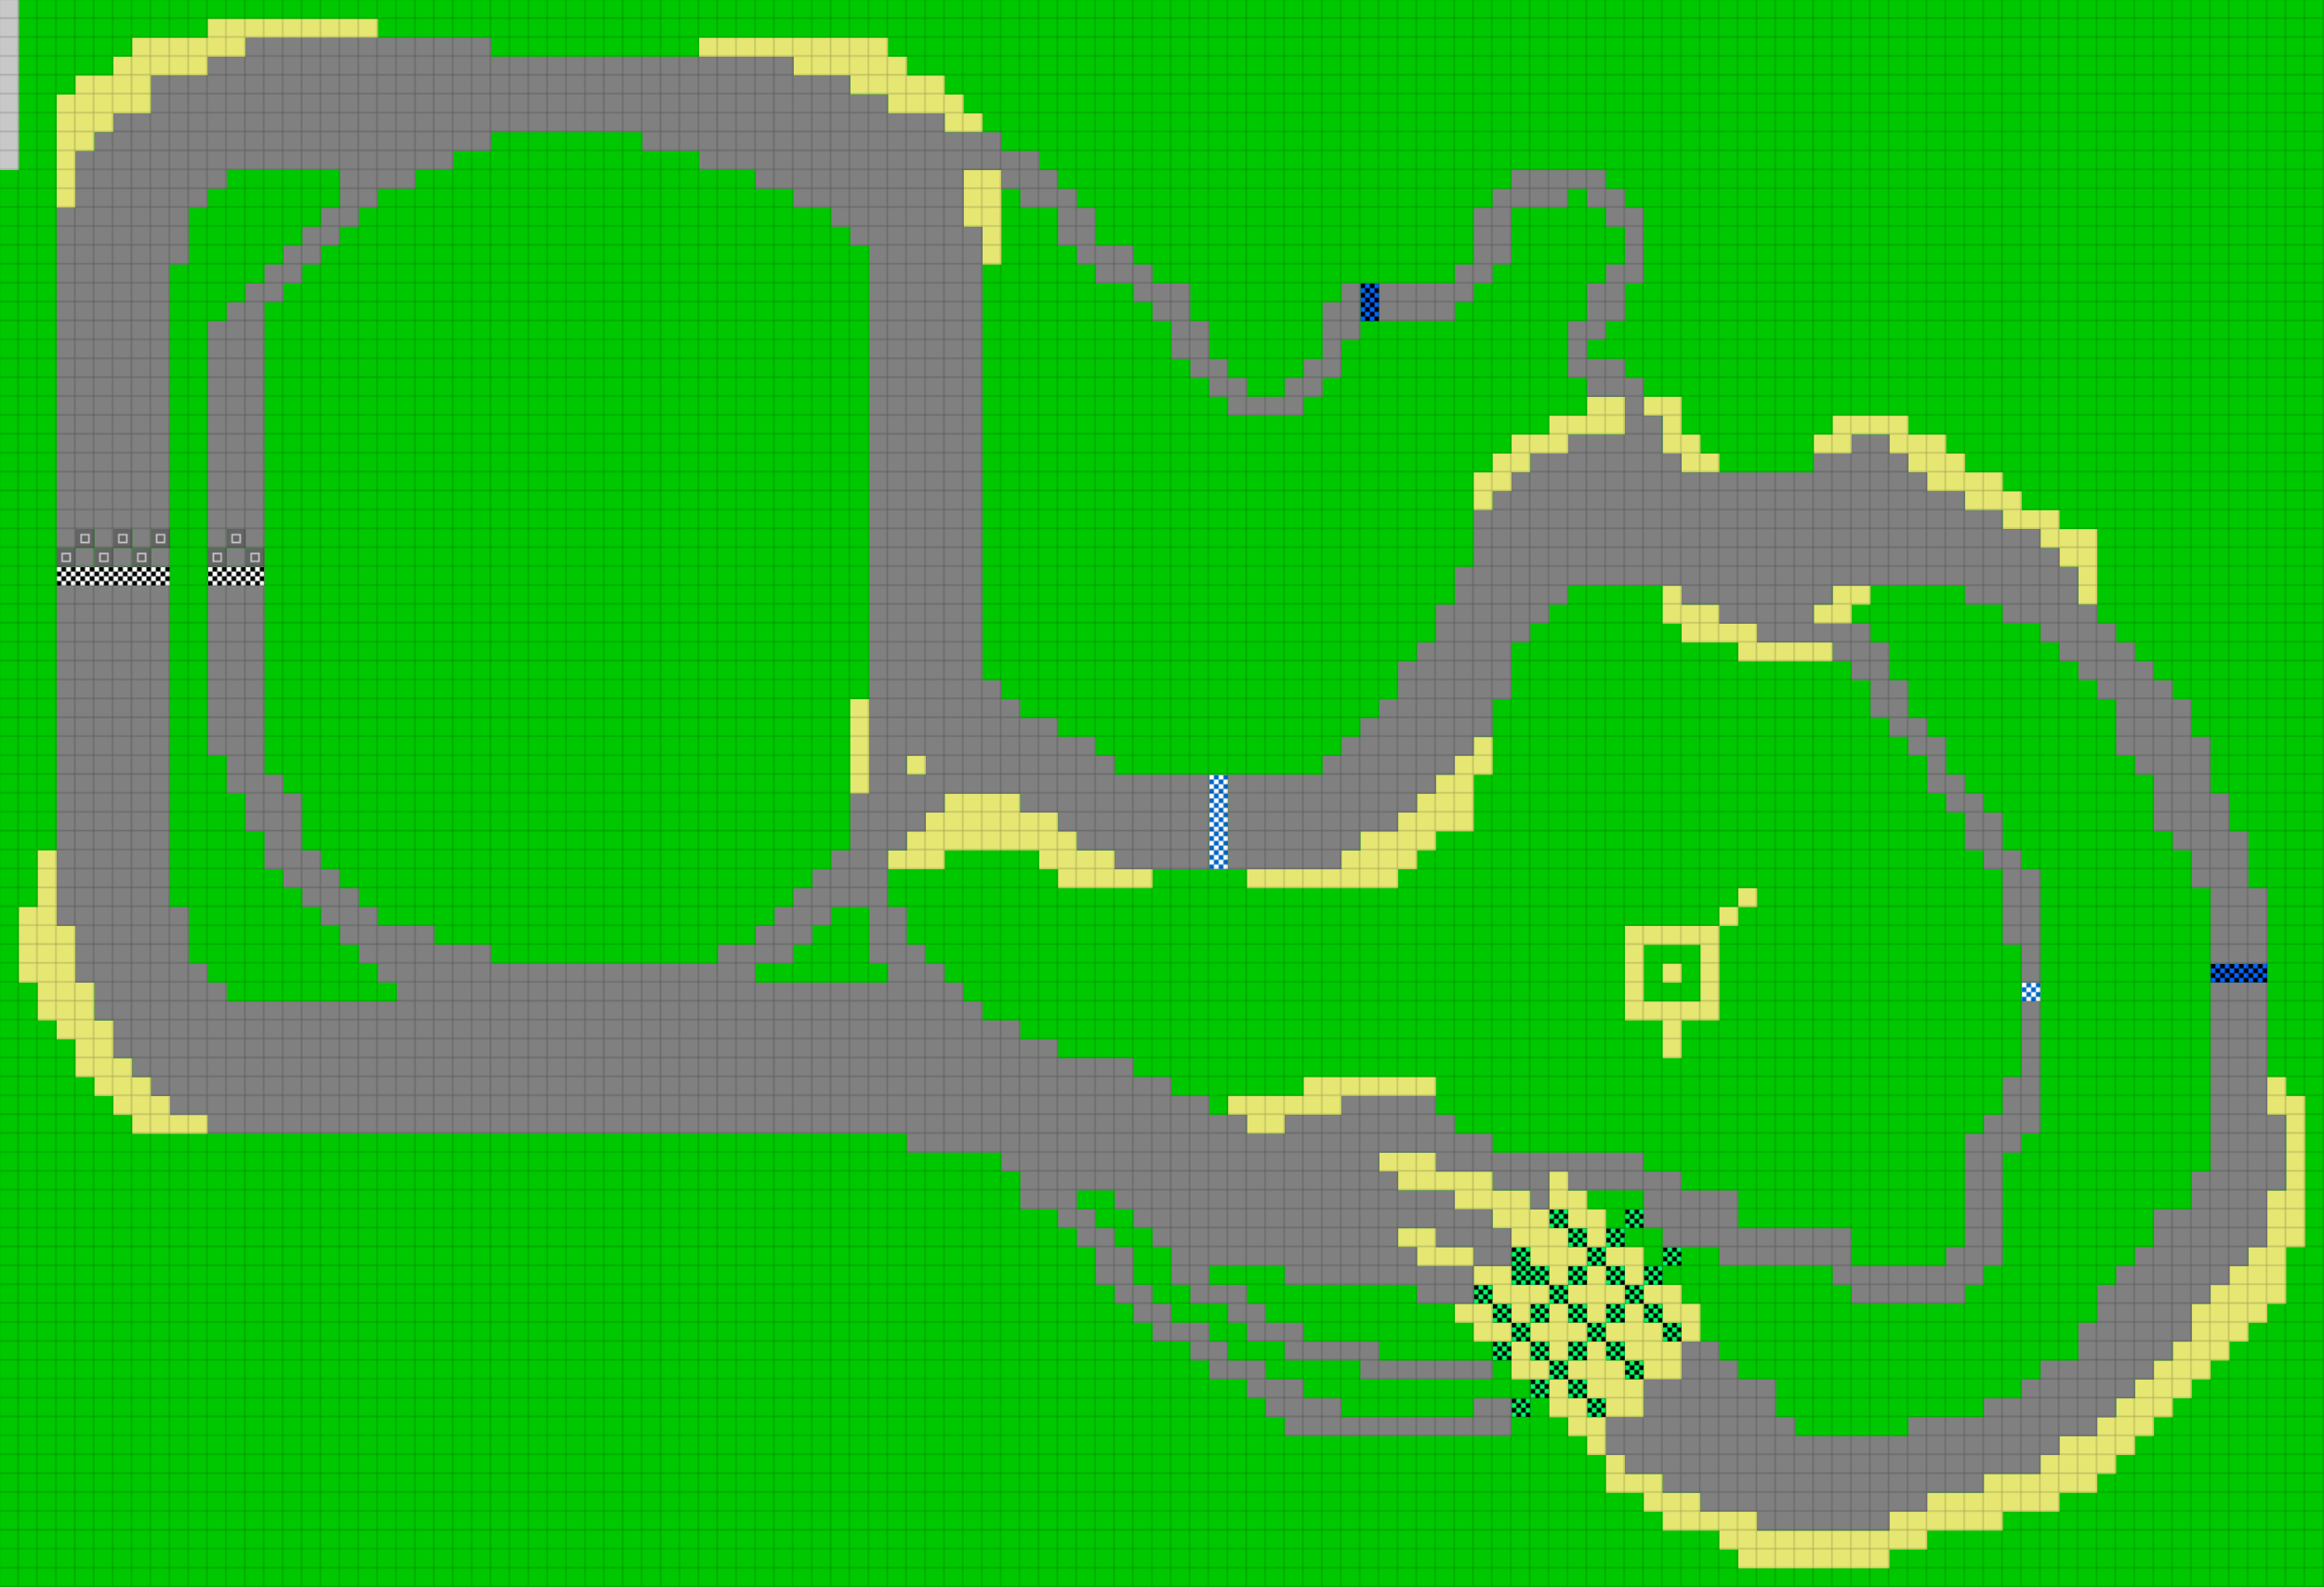 <svg height="1008" width="1476" id="mapSvgView" xmlns:xlink="http://www.w3.org/1999/xlink" version="1.1" xmlns="http://www.w3.org/2000/svg"> <defs> <style type="text/css"> .grass {fill: rgb(0, 200, 0);} .road {fill: rgb(128, 128, 128);} .start {fill: url(#startPattern)} .finish {fill: url(#finishPattern)} .mud {fill: rgb(100, 70, 0);} .sand {fill: rgb(230, 230, 115);} .water {fill: blue;} .earth {fill: brown;} .night {fill: black;} .parc {fill: rgb(200, 200, 200);} .cp1color {fill: rgb(0, 102, 255);} .cp2color {fill: rgb(0, 100, 200);} .cp3color {fill: rgb(0, 255, 102);} .cp4color {fill: rgb(0, 200, 0);} .cp5color {fill: rgb(255, 255, 0);} .cp6color {fill: rgb(200, 200, 0);} .cp7color {fill: rgb(255, 0, 0);} .cp8color {fill: rgb(200, 0, 0);} .cp9color {fill: rgb(255, 0, 255);} .cp1 {fill: url(#cp1pattern);} .cp2 {fill: url(#cp2pattern);} .cp3 {fill: url(#cp3pattern);} .cp4 {fill: url(#cp4pattern);} .cp5 {fill: url(#cp5pattern);} .cp6 {fill: url(#cp6pattern);} .cp7 {fill: url(#cp7pattern);} .cp8 {fill: url(#cp8pattern);} .cp9 {fill: url(#cp9pattern);} .primaryColor {fill: rgb(0, 255, 102);} </style> <pattern y="0" x="0" height="12" width="12" patternUnits="userSpaceOnUse" id="grid"> <line stroke-width="1" stroke="black" y2="12" x2="12" y1="0" x1="12"></line> <line stroke-width="1" stroke="black" y2="12" x2="12" y1="12" x1="0"></line> </pattern> <pattern y="0" x="0" height="12" width="12" patternUnits="userSpaceOnUse" id="finishPattern"> <rect fill="black" height="12" width="12" y="0" x="0"></rect> <path fill="white" d="M0,0L3,0L3,3L0,3L0,0M6,0L9,0L9,3L6,3L6,0M3,3L6,3L6,6L3,6L3,3M9,3L12,3L12,6L9,6L9,3"></path> <path fill="white" d="M0,6L3,6L3,9L0,9L0,6M6,6L9,6L9,9L6,9L6,6M3,9L6,9L6,12L3,12L3,9M9,9L12,9L12,12L9,12L9,9"></path> </pattern> <pattern y="0" x="0" height="12" width="12" patternUnits="userSpaceOnUse" id="startPattern"> <rect fill="rgb(100,100,100)" height="12" width="12" y="0" x="0"></rect> <rect stroke-width="1" stroke="rgb(200,200,200)" fill="none" height="5" width="5" y="3.5" x="3.5"></rect> &gt; </pattern> <pattern y="0" x="0" height="12" width="12" patternUnits="userSpaceOnUse" id="cp1pattern"> <rect class="cp1color" height="12" width="12" y="0" x="0"></rect> <path fill="black" d="M0,0L3,0L3,3L0,3L0,0M6,0L9,0L9,3L6,3L6,0M3,3L6,3L6,6L3,6L3,3M9,3L12,3L12,6L9,6L9,3"></path> <path fill="black" d="M0,6L3,6L3,9L0,9L0,6M6,6L9,6L9,9L6,9L6,6M3,9L6,9L6,12L3,12L3,9M9,9L12,9L12,12L9,12L9,9"></path> </pattern> <pattern y="0" x="0" height="12" width="12" patternUnits="userSpaceOnUse" id="cp2pattern"> <rect class="cp2color" height="12" width="12" y="0" x="0"></rect> <path fill="white" d="M0,0L3,0L3,3L0,3L0,0M6,0L9,0L9,3L6,3L6,0M3,3L6,3L6,6L3,6L3,3M9,3L12,3L12,6L9,6L9,3"></path> <path fill="white" d="M0,6L3,6L3,9L0,9L0,6M6,6L9,6L9,9L6,9L6,6M3,9L6,9L6,12L3,12L3,9M9,9L12,9L12,12L9,12L9,9"></path> </pattern> <pattern y="0" x="0" height="12" width="12" patternUnits="userSpaceOnUse" id="cp3pattern"> <rect class="cp3color" height="12" width="12" y="0" x="0"></rect> <path fill="black" d="M0,0L3,0L3,3L0,3L0,0M6,0L9,0L9,3L6,3L6,0M3,3L6,3L6,6L3,6L3,3M9,3L12,3L12,6L9,6L9,3"></path> <path fill="black" d="M0,6L3,6L3,9L0,9L0,6M6,6L9,6L9,9L6,9L6,6M3,9L6,9L6,12L3,12L3,9M9,9L12,9L12,12L9,12L9,9"></path> </pattern> <pattern y="0" x="0" height="12" width="12" patternUnits="userSpaceOnUse" id="cp4pattern"> <rect class="cp4color" height="12" width="12" y="0" x="0"></rect> <path fill="white" d="M0,0L3,0L3,3L0,3L0,0M6,0L9,0L9,3L6,3L6,0M3,3L6,3L6,6L3,6L3,3M9,3L12,3L12,6L9,6L9,3"></path> <path fill="white" d="M0,6L3,6L3,9L0,9L0,6M6,6L9,6L9,9L6,9L6,6M3,9L6,9L6,12L3,12L3,9M9,9L12,9L12,12L9,12L9,9"></path> </pattern> <pattern y="0" x="0" height="12" width="12" patternUnits="userSpaceOnUse" id="cp5pattern"> <rect class="cp5color" height="12" width="12" y="0" x="0"></rect> <path fill="black" d="M0,0L3,0L3,3L0,3L0,0M6,0L9,0L9,3L6,3L6,0M3,3L6,3L6,6L3,6L3,3M9,3L12,3L12,6L9,6L9,3"></path> <path fill="black" d="M0,6L3,6L3,9L0,9L0,6M6,6L9,6L9,9L6,9L6,6M3,9L6,9L6,12L3,12L3,9M9,9L12,9L12,12L9,12L9,9"></path> </pattern> <pattern y="0" x="0" height="12" width="12" patternUnits="userSpaceOnUse" id="cp6pattern"> <rect class="cp6color" height="12" width="12" y="0" x="0"></rect> <path fill="white" d="M0,0L3,0L3,3L0,3L0,0M6,0L9,0L9,3L6,3L6,0M3,3L6,3L6,6L3,6L3,3M9,3L12,3L12,6L9,6L9,3"></path> <path fill="white" d="M0,6L3,6L3,9L0,9L0,6M6,6L9,6L9,9L6,9L6,6M3,9L6,9L6,12L3,12L3,9M9,9L12,9L12,12L9,12L9,9"></path> </pattern> <pattern y="0" x="0" height="12" width="12" patternUnits="userSpaceOnUse" id="cp7pattern"> <rect class="cp7color" height="12" width="12" y="0" x="0"></rect> <path fill="black" d="M0,0L3,0L3,3L0,3L0,0M6,0L9,0L9,3L6,3L6,0M3,3L6,3L6,6L3,6L3,3M9,3L12,3L12,6L9,6L9,3"></path> <path fill="black" d="M0,6L3,6L3,9L0,9L0,6M6,6L9,6L9,9L6,9L6,6M3,9L6,9L6,12L3,12L3,9M9,9L12,9L12,12L9,12L9,9"></path> </pattern> <pattern y="0" x="0" height="12" width="12" patternUnits="userSpaceOnUse" id="cp8pattern"> <rect class="cp8color" height="12" width="12" y="0" x="0"></rect> <path fill="white" d="M0,0L3,0L3,3L0,3L0,0M6,0L9,0L9,3L6,3L6,0M3,3L6,3L6,6L3,6L3,3M9,3L12,3L12,6L9,6L9,3"></path> <path fill="white" d="M0,6L3,6L3,9L0,9L0,6M6,6L9,6L9,9L6,9L6,6M3,9L6,9L6,12L3,12L3,9M9,9L12,9L12,12L9,12L9,9"></path> </pattern> <pattern y="0" x="0" height="12" width="12" patternUnits="userSpaceOnUse" id="cp9pattern"> <rect class="cp9color" height="12" width="12" y="0" x="0"></rect> <path fill="black" d="M0,0L3,0L3,3L0,3L0,0M6,0L9,0L9,3L6,3L6,0M3,3L6,3L6,6L3,6L3,3M9,3L12,3L12,6L9,6L9,3"></path> <path fill="black" d="M0,6L3,6L3,9L0,9L0,6M6,6L9,6L9,9L6,9L6,6M3,9L6,9L6,12L3,12L3,9M9,9L12,9L12,12L9,12L9,9"></path> </pattern> </defs> <rect height="100%" width="100%" y="0" x="0" class="grass" id="mainfill"></rect> <g id="paths"><path class="cp1" d="M864,180L864,180L876,180L876,204L864,204L864,180M1404,612L1404,612L1440,612L1440,624L1404,624Z"></path><path class="cp2" d="M768,492L768,492L780,492L780,552L768,552L768,492M1284,624L1284,624L1296,624L1296,636L1284,636Z"></path><path class="cp3" d="M984,768L984,768L996,768L996,780L984,780L984,768M996,780L996,780L1008,780L1008,792L996,792L996,780M1032,768L1032,768L1044,768L1044,780L1032,780L1032,768M1032,780L1032,780L1032,792L1020,792L1020,780L1032,780M1008,792L1008,792L1020,792L1020,804L1008,804L1008,792M960,792L960,792L972,792L972,804L984,804L984,816L960,816L960,792M1020,804L1020,804L1032,804L1032,816L1020,816L1020,804M1008,804L1008,804L1008,816L996,816L996,804L1008,804M1056,792L1056,792L1068,792L1068,804L1056,804L1056,792M1056,804L1056,804L1056,816L1044,816L1044,804L1056,804M984,816L984,816L996,816L996,828L984,828L984,816M1032,816L1032,816L1044,816L1044,828L1032,828L1032,816M936,816L936,816L948,816L948,828L936,828L936,816M948,828L948,828L960,828L960,840L948,840L948,828M996,828L996,828L1008,828L1008,840L996,840L996,828M984,828L984,828L984,840L972,840L972,828L984,828M1044,828L1044,828L1056,828L1056,840L1044,840L1044,828M1032,828L1032,828L1032,840L1020,840L1020,828L1032,828M960,840L960,840L972,840L972,852L960,852L960,840M1008,840L1008,840L1020,840L1020,852L1008,852L1008,840M1056,840L1056,840L1068,840L1068,852L1056,852L1056,840M972,852L972,852L984,852L984,864L972,864L972,852M960,852L960,852L960,864L948,864L948,852L960,852M1020,852L1020,852L1032,852L1032,864L1020,864L1020,852M1008,852L1008,852L1008,864L996,864L996,852L1008,852M984,864L984,864L996,864L996,876L984,876L984,864M1032,864L1032,864L1044,864L1044,876L1032,876L1032,864M996,876L996,876L1008,876L1008,888L996,888L996,876M984,876L984,876L984,888L972,888L972,876L984,876M972,888L972,888L972,900L960,900L960,888L972,888M1008,888L1008,888L1020,888L1020,900L1008,900Z"></path><path class="parc" d="M0,0L0,0L12,0L12,108L0,108Z"></path><path class="sand" d="M132,12L132,12L240,12L240,24L156,24L156,36L132,36L132,48L96,48L96,72L72,72L72,84L60,84L60,96L48,96L48,132L36,132L36,60L48,60L48,48L72,48L72,36L84,36L84,24L132,24L132,12M444,24L444,24L564,24L564,36L576,36L576,48L600,48L600,60L612,60L612,72L624,72L624,84L600,84L600,72L564,72L564,60L540,60L540,48L504,48L504,36L444,36L444,24M612,108L612,108L636,108L636,168L624,168L624,144L612,144L612,108M1008,252L1008,252L1032,252L1032,276L996,276L996,288L972,288L972,300L960,300L960,312L948,312L948,324L936,324L936,300L948,300L948,288L960,288L960,276L984,276L984,264L1008,264L1008,252M1044,252L1044,252L1068,252L1068,276L1080,276L1080,288L1092,288L1092,300L1068,300L1068,288L1056,288L1056,264L1044,264L1044,252M1164,264L1164,264L1212,264L1212,276L1236,276L1236,288L1248,288L1248,300L1272,300L1272,312L1284,312L1284,324L1308,324L1308,336L1332,336L1332,384L1320,384L1320,360L1308,360L1308,348L1296,348L1296,336L1272,336L1272,324L1248,324L1248,312L1224,312L1224,300L1212,300L1212,288L1200,288L1200,276L1176,276L1176,288L1152,288L1152,276L1164,276L1164,264M1056,372L1056,372L1068,372L1068,384L1092,384L1092,396L1116,396L1116,408L1164,408L1164,420L1104,420L1104,408L1068,408L1068,396L1056,396L1056,372M1164,372L1164,372L1188,372L1188,384L1176,384L1176,396L1152,396L1152,384L1164,384L1164,372M540,444L540,444L552,444L552,504L540,504L540,444M936,468L936,468L948,468L948,492L936,492L936,528L912,528L912,540L900,540L900,552L888,552L888,564L792,564L792,552L852,552L852,540L864,540L864,528L888,528L888,516L900,516L900,504L912,504L912,492L924,492L924,480L936,480L936,468M576,480L576,480L588,480L588,492L576,492L576,480M600,504L600,504L648,504L648,516L672,516L672,528L684,528L684,540L708,540L708,552L732,552L732,564L672,564L672,552L660,552L660,540L600,540L600,552L564,552L564,540L576,540L576,528L588,528L588,516L600,516L600,504M24,540L24,540L36,540L36,588L48,588L48,624L60,624L60,648L72,648L72,672L84,672L84,684L96,684L96,696L108,696L108,708L132,708L132,720L84,720L84,708L72,708L72,696L60,696L60,684L48,684L48,660L36,660L36,648L24,648L24,624L12,624L12,576L24,576L24,540M1104,564L1104,564L1116,564L1116,576L1104,576L1104,564M1104,576L1104,576L1104,588L1092,588L1092,576L1104,576M1092,588L1092,588L1092,648L1068,648L1068,672L1056,672L1056,648L1032,648L1032,588L1092,588M1056,600L1056,600L1044,600L1044,636L1080,636L1080,600L1056,600M1056,612L1056,612L1068,612L1068,624L1056,624L1056,612M828,684L828,684L912,684L912,696L852,696L852,708L816,708L816,720L792,720L792,708L780,708L780,696L828,696L828,684M1440,684L1440,684L1452,684L1452,696L1464,696L1464,792L1452,792L1452,828L1440,828L1440,840L1428,840L1428,852L1416,852L1416,864L1404,864L1404,876L1392,876L1392,888L1380,888L1380,900L1368,900L1368,912L1356,912L1356,924L1344,924L1344,936L1332,936L1332,948L1308,948L1308,960L1272,960L1272,972L1224,972L1224,984L1200,984L1200,996L1104,996L1104,984L1092,984L1092,972L1056,972L1056,960L1044,960L1044,948L1020,948L1020,924L1008,924L1008,912L996,912L996,900L984,900L984,876L960,876L960,852L936,852L936,840L924,840L924,828L948,828L948,816L936,816L936,804L900,804L900,792L888,792L888,780L912,780L912,792L936,792L936,804L960,804L960,816L984,816L984,804L972,804L972,792L960,792L960,780L948,780L948,768L924,768L924,756L888,756L888,744L876,744L876,732L912,732L912,744L948,744L948,756L972,756L972,768L984,768L984,744L996,744L996,756L1008,756L1008,768L1020,768L1020,792L1008,792L1008,780L996,780L996,768L984,768L984,780L996,780L996,792L1008,792L1008,804L996,804L996,816L984,816L984,828L972,828L972,840L960,840L960,828L948,828L948,840L960,840L960,852L972,852L972,840L984,840L984,828L996,828L996,816L1008,816L1008,804L1020,804L1020,792L1044,792L1044,816L1032,816L1032,804L1020,804L1020,816L1032,816L1032,828L1020,828L1020,840L1008,840L1008,828L996,828L996,840L1008,840L1008,852L996,852L996,864L984,864L984,852L972,852L972,864L984,864L984,876L996,876L996,864L1008,864L1008,852L1020,852L1020,840L1032,840L1032,828L1044,828L1044,816L1068,816L1068,828L1080,828L1080,852L1068,852L1068,840L1056,840L1056,828L1044,828L1044,840L1056,840L1056,852L1068,852L1068,876L1044,876L1044,864L1032,864L1032,852L1020,852L1020,864L1032,864L1032,876L1044,876L1044,900L1020,900L1020,888L1008,888L1008,876L996,876L996,888L1008,888L1008,900L1020,900L1020,924L1032,924L1032,936L1056,936L1056,948L1080,948L1080,960L1116,960L1116,972L1200,972L1200,960L1224,960L1224,948L1260,948L1260,936L1296,936L1296,924L1308,924L1308,912L1332,912L1332,900L1344,900L1344,888L1356,888L1356,876L1368,876L1368,864L1380,864L1380,852L1392,852L1392,828L1404,828L1404,816L1416,816L1416,804L1428,804L1428,792L1440,792L1440,756L1452,756L1452,708L1440,708Z"></path><path class="road" d="M156,24L156,24L312,24L312,36L504,36L504,48L540,48L540,60L564,60L564,72L600,72L600,84L636,84L636,96L660,96L660,108L672,108L672,120L684,120L684,132L696,132L696,156L720,156L720,168L732,168L732,180L756,180L756,204L768,204L768,228L780,228L780,240L792,240L792,252L816,252L816,240L828,240L828,228L840,228L840,192L852,192L852,180L864,180L864,216L852,216L852,240L840,240L840,252L828,252L828,264L780,264L780,252L768,252L768,240L756,240L756,228L744,228L744,204L732,204L732,192L720,192L720,180L696,180L696,168L684,168L684,156L672,156L672,132L648,132L648,120L636,120L636,108L612,108L612,144L624,144L624,432L636,432L636,444L648,444L648,456L672,456L672,468L696,468L696,480L708,480L708,492L768,492L768,552L708,552L708,540L684,540L684,528L672,528L672,516L648,516L648,504L600,504L600,516L588,516L588,528L576,528L576,540L564,540L564,576L576,576L576,600L588,600L588,612L600,612L600,624L612,624L612,636L624,636L624,648L648,648L648,660L672,660L672,672L720,672L720,684L744,684L744,696L768,696L768,708L792,708L792,720L816,720L816,708L852,708L852,696L912,696L912,708L924,708L924,720L948,720L948,732L1044,732L1044,744L1068,744L1068,756L1104,756L1104,780L1176,780L1176,804L1236,804L1236,792L1248,792L1248,720L1260,720L1260,708L1272,708L1272,684L1284,684L1284,636L1296,636L1296,720L1284,720L1284,732L1272,732L1272,804L1260,804L1260,816L1248,816L1248,828L1176,828L1176,816L1164,816L1164,804L1092,804L1092,792L1056,792L1056,780L1044,780L1044,756L996,756L996,744L984,744L984,768L972,768L972,756L948,756L948,744L912,744L912,732L876,732L876,744L888,744L888,756L924,756L924,768L948,768L948,780L960,780L960,804L936,804L936,792L912,792L912,780L888,780L888,792L900,792L900,804L936,804L936,828L900,828L900,816L816,816L816,804L768,804L768,816L792,816L792,828L804,828L804,840L828,840L828,852L876,852L876,864L948,864L948,876L864,876L864,864L816,864L816,852L792,852L792,840L780,840L780,828L756,828L756,816L744,816L744,792L732,792L732,780L720,780L720,768L708,768L708,756L684,756L684,768L696,768L696,780L708,780L708,792L720,792L720,816L732,816L732,828L744,828L744,840L768,840L768,852L780,852L780,864L804,864L804,876L828,876L828,888L852,888L852,900L936,900L936,888L960,888L960,912L816,912L816,900L804,900L804,888L792,888L792,876L768,876L768,864L756,864L756,852L732,852L732,840L720,840L720,828L708,828L708,816L696,816L696,792L684,792L684,780L672,780L672,768L648,768L648,744L636,744L636,732L576,732L576,720L132,720L132,708L108,708L108,696L96,696L96,684L84,684L84,672L72,672L72,648L60,648L60,624L48,624L48,588L36,588L36,372L108,372L108,576L120,576L120,612L132,612L132,624L144,624L144,636L252,636L252,624L240,624L240,612L228,612L228,600L216,600L216,588L204,588L204,576L192,576L192,564L180,564L180,552L168,552L168,528L156,528L156,504L144,504L144,480L132,480L132,372L168,372L168,492L180,492L180,504L192,504L192,540L204,540L204,552L216,552L216,564L228,564L228,576L240,576L240,588L276,588L276,600L312,600L312,612L456,612L456,600L480,600L480,588L492,588L492,576L504,576L504,564L516,564L516,552L528,552L528,540L540,540L540,504L552,504L552,156L540,156L540,144L528,144L528,132L504,132L504,120L480,120L480,108L444,108L444,96L408,96L408,84L312,84L312,96L288,96L288,108L264,108L264,120L240,120L240,132L228,132L228,144L216,144L216,156L204,156L204,168L192,168L192,180L180,180L180,192L168,192L168,348L156,348L156,336L144,336L144,348L132,348L132,204L144,204L144,192L156,192L156,180L168,180L168,168L180,168L180,156L192,156L192,144L204,144L204,132L216,132L216,108L144,108L144,120L132,120L132,132L120,132L120,168L108,168L108,336L96,336L96,348L84,348L84,336L72,336L72,348L60,348L60,336L48,336L48,348L36,348L36,132L48,132L48,96L60,96L60,84L72,84L72,72L96,72L96,48L132,48L132,36L156,36L156,24M960,108L960,108L1020,108L1020,120L1032,120L1032,132L1044,132L1044,180L1032,180L1032,204L1020,204L1020,216L1008,216L1008,228L1032,228L1032,240L1044,240L1044,264L1056,264L1056,288L1068,288L1068,300L1152,300L1152,288L1176,288L1176,276L1200,276L1200,288L1212,288L1212,300L1224,300L1224,312L1248,312L1248,324L1272,324L1272,336L1296,336L1296,348L1308,348L1308,360L1320,360L1320,384L1332,384L1332,396L1344,396L1344,408L1356,408L1356,420L1368,420L1368,432L1380,432L1380,444L1392,444L1392,468L1404,468L1404,504L1416,504L1416,528L1428,528L1428,564L1440,564L1440,612L1404,612L1404,564L1392,564L1392,540L1380,540L1380,528L1368,528L1368,492L1356,492L1356,480L1344,480L1344,444L1332,444L1332,432L1320,432L1320,420L1308,420L1308,408L1296,408L1296,396L1272,396L1272,384L1248,384L1248,372L1164,372L1164,384L1152,384L1152,396L1188,396L1188,408L1200,408L1200,432L1212,432L1212,456L1224,456L1224,468L1236,468L1236,492L1248,492L1248,504L1260,504L1260,516L1272,516L1272,540L1284,540L1284,552L1296,552L1296,624L1284,624L1284,600L1272,600L1272,552L1260,552L1260,540L1248,540L1248,516L1236,516L1236,504L1224,504L1224,480L1212,480L1212,468L1200,468L1200,456L1188,456L1188,432L1176,432L1176,420L1164,420L1164,408L1116,408L1116,396L1092,396L1092,384L1068,384L1068,372L996,372L996,384L984,384L984,396L972,396L972,408L960,408L960,444L948,444L948,468L936,468L936,480L924,480L924,492L912,492L912,504L900,504L900,516L888,516L888,528L864,528L864,540L852,540L852,552L780,552L780,492L840,492L840,480L852,480L852,468L864,468L864,456L876,456L876,444L888,444L888,420L900,420L900,408L912,408L912,384L924,384L924,360L936,360L936,324L948,324L948,312L960,312L960,300L972,300L972,288L996,288L996,276L1032,276L1032,252L1008,252L1008,240L996,240L996,204L1008,204L1008,180L1020,180L1020,168L1032,168L1032,144L1020,144L1020,132L1008,132L1008,120L996,120L996,132L960,132L960,168L948,168L948,180L936,180L936,192L924,192L924,204L876,204L876,180L924,180L924,168L936,168L936,132L948,132L948,120L960,120L960,108M48,348L48,348L60,348L60,360L48,360L48,348M72,348L72,348L84,348L84,360L72,360L72,348M96,348L96,348L108,348L108,360L96,360L96,348M144,348L144,348L156,348L156,360L144,360L144,348M588,480L588,480L576,480L576,492L588,492L588,480M540,576L540,576L528,576L528,588L516,588L516,600L504,600L504,612L480,612L480,624L564,624L564,612L552,612L552,576L540,576M1404,624L1404,624L1440,624L1440,708L1452,708L1452,756L1440,756L1440,792L1428,792L1428,804L1416,804L1416,816L1404,816L1404,828L1392,828L1392,852L1380,852L1380,864L1368,864L1368,876L1356,876L1356,888L1344,888L1344,900L1332,900L1332,912L1308,912L1308,924L1296,924L1296,936L1260,936L1260,948L1224,948L1224,960L1200,960L1200,972L1116,972L1116,960L1080,960L1080,948L1056,948L1056,936L1032,936L1032,924L1020,924L1020,900L1044,900L1044,876L1068,876L1068,852L1092,852L1092,864L1104,864L1104,876L1128,876L1128,900L1140,900L1140,912L1212,912L1212,900L1260,900L1260,888L1284,888L1284,876L1296,876L1296,864L1320,864L1320,840L1332,840L1332,816L1344,816L1344,804L1356,804L1356,792L1368,792L1368,768L1392,768L1392,744L1404,744Z"></path><path class="start" d="M48,336L48,336L60,336L60,348L48,348L48,336M60,348L60,348L72,348L72,336L84,336L84,348L72,348L72,360L60,360L60,348M48,348L48,348L48,360L36,360L36,348L48,348M84,348L84,348L96,348L96,336L108,336L108,348L96,348L96,360L84,360L84,348M144,336L144,336L156,336L156,348L144,348L144,336M156,348L156,348L168,348L168,360L156,360L156,348M144,348L144,348L144,360L132,360L132,348Z"></path><path class="finish" d="M36,360L36,360L108,360L108,372L36,372L36,360M132,360L132,360L168,360L168,372L132,372Z"></path></g> <rect opacity=".3" fill="url(#grid)" height="100%" width="100%" y="0" x="0"></rect></svg>